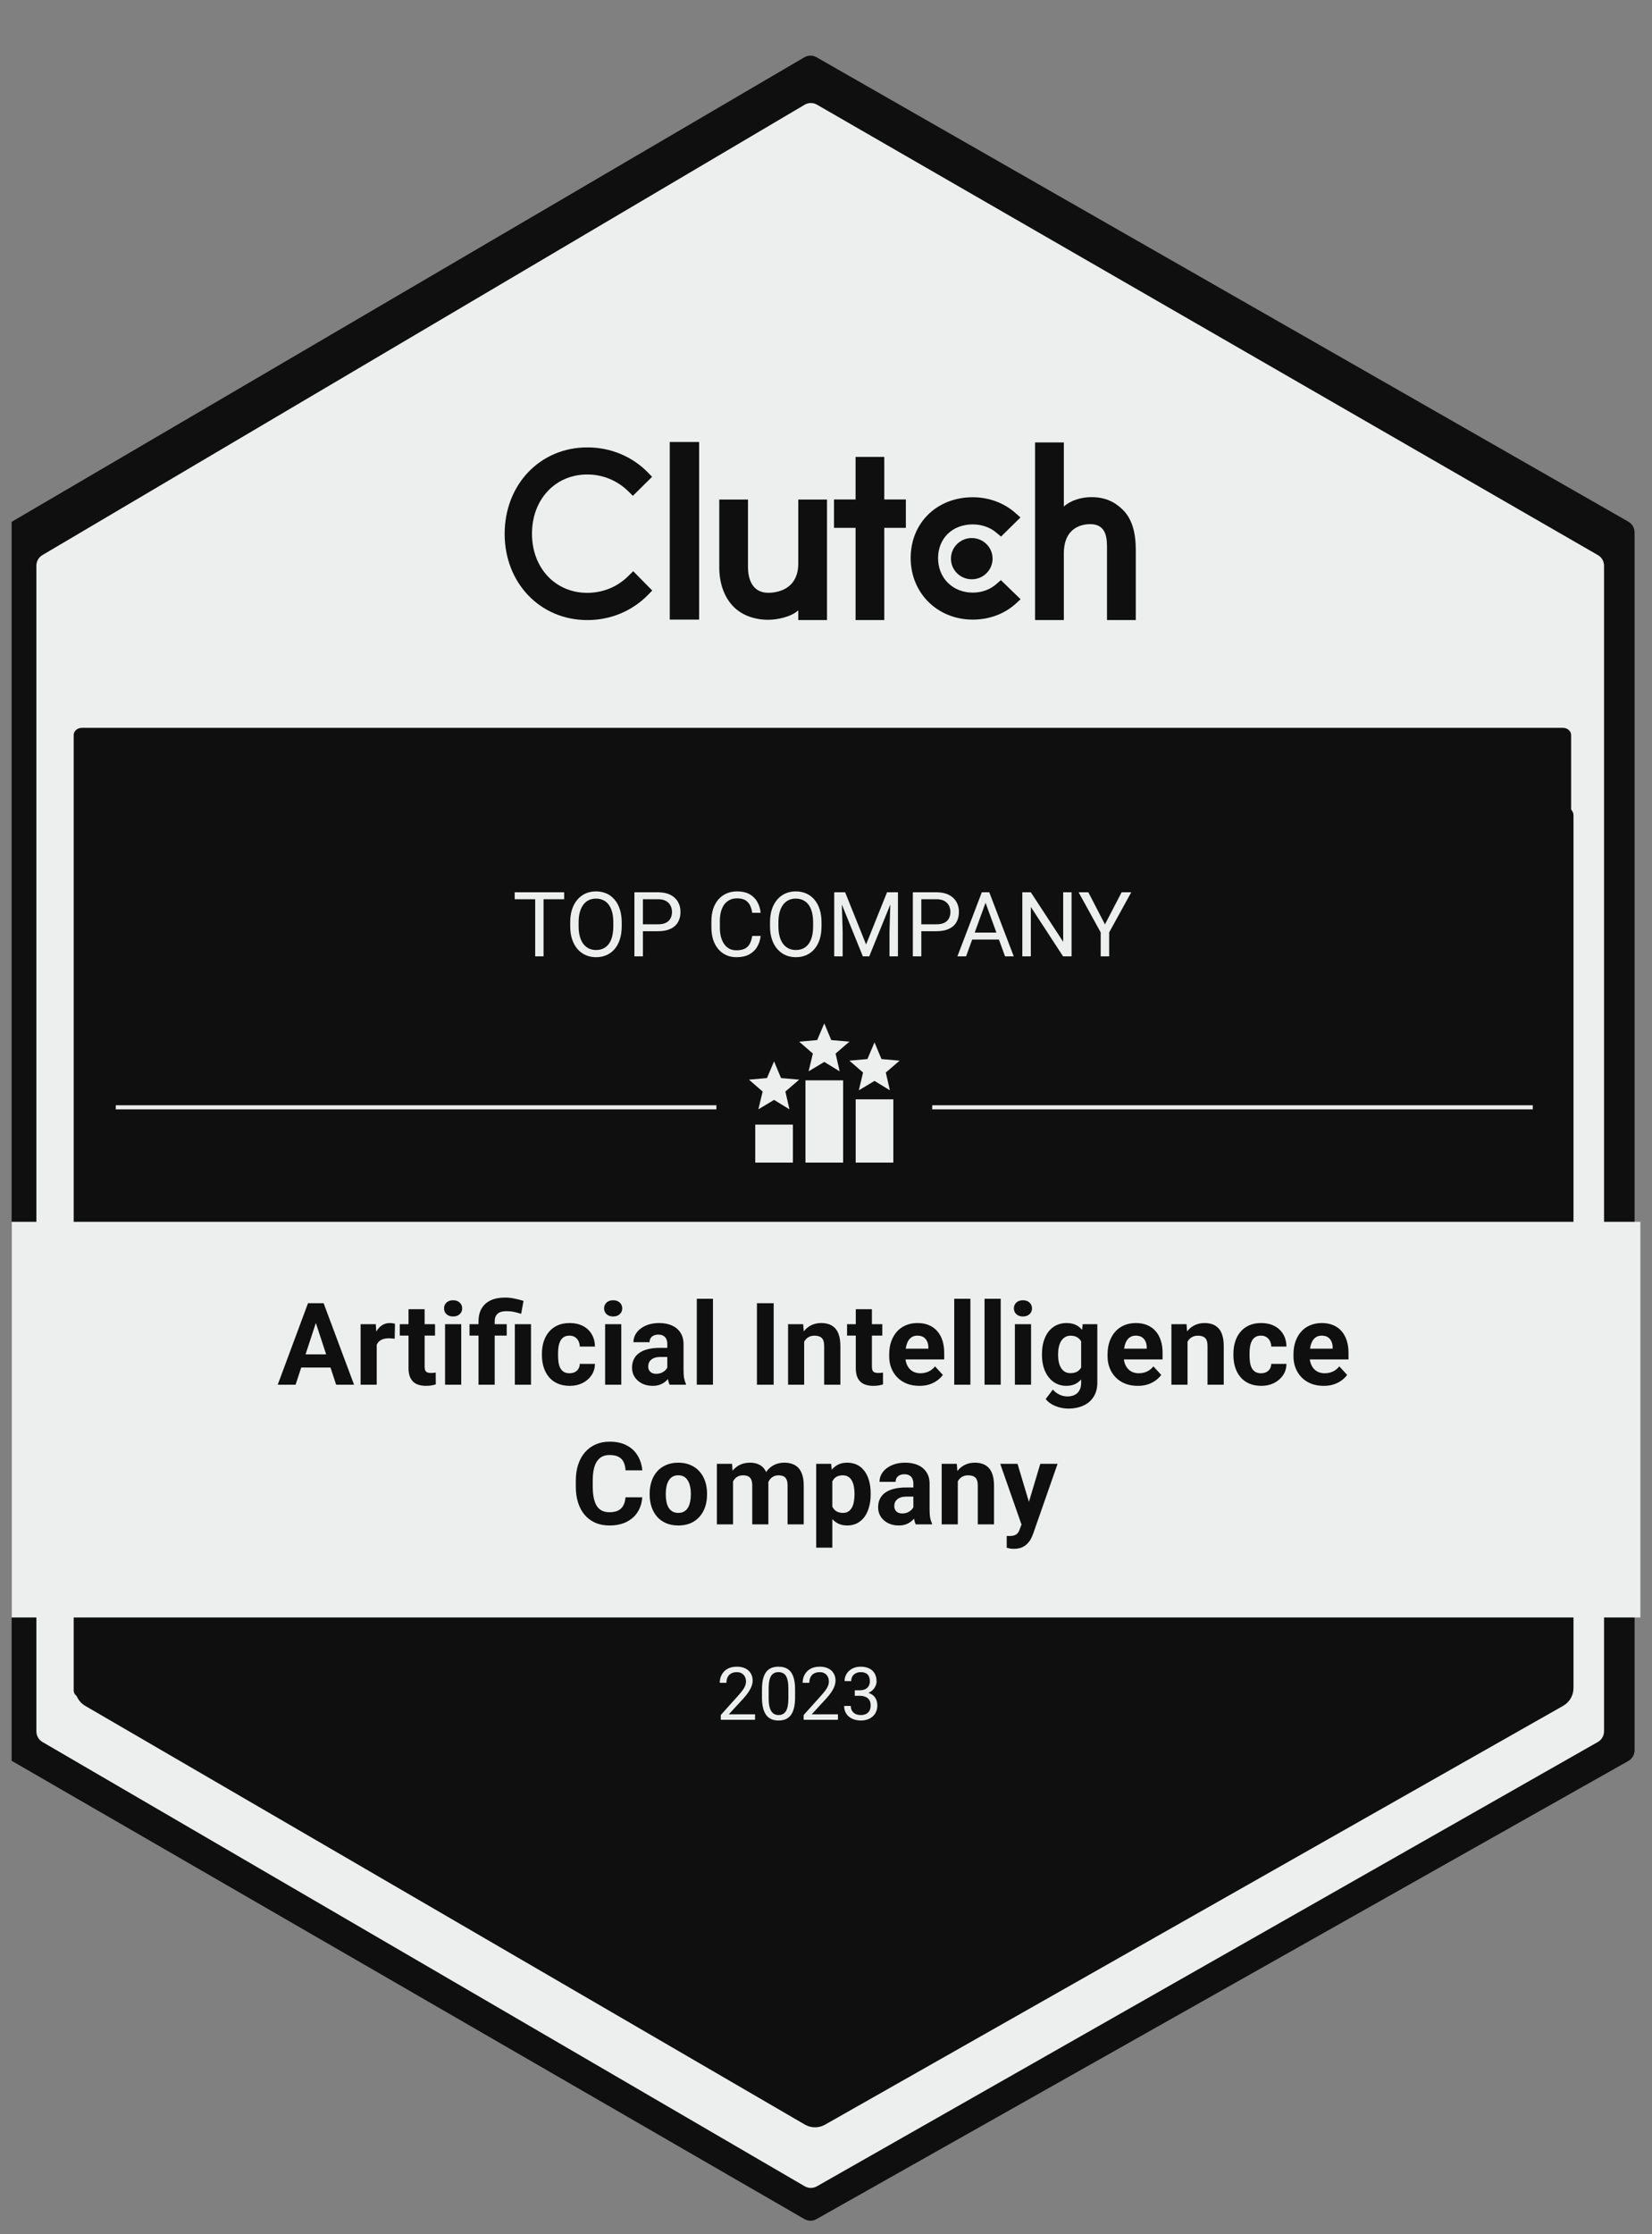 <svg width="71" height="96" viewBox="0 0 71 96" fill="none" xmlns="http://www.w3.org/2000/svg">
<rect x="0" y="0" width="71" height="96" fill="#808080" stroke="none"/>
<g clip-path="url(#clip0_2001_1078)">
<path d="M0.512 22.416L34.569 2.462C34.73 2.368 34.93 2.367 35.093 2.46L69.986 22.417C70.15 22.511 70.251 22.686 70.251 22.876V75.205C70.251 75.396 70.149 75.572 69.984 75.666L35.09 95.353C34.929 95.445 34.732 95.443 34.571 95.35L0.515 75.667C0.352 75.572 0.252 75.398 0.252 75.209V22.872C0.252 22.684 0.351 22.511 0.512 22.416Z" fill="#0F0F10"/>
<path d="M1.823 23.851L34.583 4.5C34.745 4.404 34.947 4.403 35.11 4.497L68.675 23.852C68.838 23.946 68.939 24.121 68.939 24.31V74.391C68.939 74.582 68.837 74.757 68.672 74.851L35.107 93.944C34.945 94.036 34.747 94.034 34.585 93.941L1.826 74.852C1.664 74.757 1.564 74.583 1.564 74.395V24.306C1.564 24.119 1.663 23.946 1.823 23.851Z" fill="#EDEFEE"/>
<path fill-rule="evenodd" clip-rule="evenodd" d="M28.785 26.624H30.047V18.991H28.785V26.624Z" fill="#0F0F10"/>
<path fill-rule="evenodd" clip-rule="evenodd" d="M34.308 24.214C34.308 25.38 33.315 25.472 33.02 25.472C32.282 25.472 32.147 24.79 32.147 24.379V21.464H30.913V24.373C30.913 25.095 31.142 25.691 31.545 26.088C31.901 26.439 32.434 26.631 33.011 26.631C33.42 26.631 34 26.506 34.308 26.227V26.643H35.543V21.464H34.308V24.214Z" fill="#0F0F10"/>
<path fill-rule="evenodd" clip-rule="evenodd" d="M38.005 19.633H36.771V21.462H35.844V22.681H36.771V26.643H38.005V22.681H38.932V21.462H38.005V19.633Z" fill="#0F0F10"/>
<path fill-rule="evenodd" clip-rule="evenodd" d="M42.827 25.092C42.558 25.331 42.201 25.464 41.811 25.464C40.949 25.464 40.317 24.841 40.317 23.985C40.317 23.13 40.929 22.533 41.811 22.533C42.195 22.533 42.558 22.659 42.834 22.898L43.022 23.057L43.857 22.235L43.648 22.049C43.157 21.611 42.504 21.366 41.811 21.366C40.263 21.366 39.139 22.467 39.139 23.978C39.139 25.483 40.29 26.624 41.811 26.624C42.518 26.624 43.177 26.378 43.661 25.934L43.864 25.749L43.016 24.927L42.827 25.092Z" fill="#0F0F10"/>
<path fill-rule="evenodd" clip-rule="evenodd" d="M48.257 21.905C47.901 21.554 47.484 21.361 46.906 21.361C46.495 21.361 46.031 21.487 45.722 21.766V19.01H44.485V26.643H45.722V23.784C45.722 22.616 46.562 22.522 46.858 22.522C47.597 22.522 47.577 23.206 47.577 23.618V26.643H48.814V23.625C48.814 22.901 48.661 22.303 48.257 21.905Z" fill="#0F0F10"/>
<path fill-rule="evenodd" clip-rule="evenodd" d="M41.764 23.119C42.258 23.119 42.659 23.515 42.659 24.005C42.659 24.494 42.258 24.891 41.764 24.891C41.271 24.891 40.87 24.494 40.87 24.005C40.87 23.515 41.271 23.119 41.764 23.119Z" fill="#0F0F10"/>
<path fill-rule="evenodd" clip-rule="evenodd" d="M27.019 24.735C26.549 25.214 25.912 25.474 25.241 25.474C23.864 25.474 22.864 24.403 22.864 22.934C22.864 21.458 23.864 20.388 25.241 20.388C25.905 20.388 26.536 20.647 27.012 21.119L27.2 21.305L28.026 20.488L27.845 20.301C27.16 19.603 26.233 19.224 25.241 19.224C23.213 19.224 21.689 20.82 21.689 22.941C21.689 25.055 23.22 26.644 25.241 26.644C26.241 26.644 27.167 26.258 27.852 25.56L28.033 25.374L27.214 24.543L27.019 24.735Z" fill="#0F0F10"/>
<path d="M3.577 34.685H36.286H67.277C67.47 34.685 67.626 34.843 67.626 35.037V72.531C67.626 72.849 67.457 73.141 67.182 73.297L35.459 91.294C35.189 91.448 34.859 91.446 34.591 91.29L3.663 73.299C3.393 73.142 3.227 72.852 3.227 72.538V35.037C3.227 34.843 3.383 34.685 3.577 34.685Z" fill="#0F0F10"/>
<path d="M3.517 31.275H36.204H67.174C67.367 31.275 67.524 31.413 67.524 31.582V72.626C67.524 72.851 67.257 72.999 67.025 72.904L36.566 60.343C36.336 60.248 36.071 60.246 35.839 60.337L3.659 72.917C3.428 73.007 3.167 72.859 3.167 72.636V31.582C3.167 31.413 3.324 31.275 3.517 31.275Z" fill="#0F0F10"/>
<path d="M23.361 38.34V41.092H23.002V38.34H23.361ZM24.246 38.34V38.639H22.12V38.34H24.246ZM26.72 39.629V39.803C26.72 40.009 26.694 40.195 26.642 40.358C26.59 40.522 26.516 40.661 26.419 40.776C26.322 40.891 26.206 40.978 26.07 41.039C25.935 41.099 25.784 41.13 25.616 41.13C25.453 41.13 25.304 41.099 25.168 41.039C25.033 40.978 24.916 40.891 24.817 40.776C24.718 40.661 24.642 40.522 24.588 40.358C24.534 40.195 24.507 40.009 24.507 39.803V39.629C24.507 39.422 24.533 39.238 24.586 39.075C24.64 38.911 24.716 38.772 24.815 38.658C24.913 38.542 25.029 38.453 25.164 38.393C25.3 38.333 25.45 38.302 25.612 38.302C25.78 38.302 25.931 38.333 26.066 38.393C26.202 38.453 26.318 38.542 26.415 38.658C26.514 38.772 26.589 38.911 26.64 39.075C26.693 39.238 26.72 39.422 26.72 39.629ZM26.359 39.803V39.625C26.359 39.461 26.342 39.316 26.308 39.191C26.275 39.065 26.226 38.959 26.162 38.873C26.098 38.787 26.019 38.722 25.926 38.678C25.834 38.634 25.729 38.612 25.612 38.612C25.499 38.612 25.396 38.634 25.304 38.678C25.213 38.722 25.135 38.787 25.07 38.873C25.006 38.959 24.956 39.065 24.921 39.191C24.885 39.316 24.868 39.461 24.868 39.625V39.803C24.868 39.968 24.885 40.114 24.921 40.241C24.956 40.367 25.006 40.474 25.072 40.561C25.138 40.646 25.217 40.711 25.308 40.755C25.4 40.799 25.503 40.821 25.616 40.821C25.734 40.821 25.84 40.799 25.931 40.755C26.023 40.711 26.101 40.646 26.164 40.561C26.228 40.474 26.277 40.367 26.309 40.241C26.342 40.114 26.359 39.968 26.359 39.803ZM28.281 40.013H27.546V39.716H28.281C28.423 39.716 28.538 39.693 28.626 39.648C28.715 39.602 28.779 39.539 28.819 39.459C28.861 39.378 28.882 39.286 28.882 39.183C28.882 39.089 28.861 39 28.819 38.916C28.779 38.833 28.715 38.767 28.626 38.716C28.538 38.664 28.423 38.639 28.281 38.639H27.631V41.092H27.266V38.34H28.281C28.488 38.34 28.664 38.376 28.808 38.448C28.951 38.52 29.061 38.619 29.135 38.746C29.209 38.872 29.246 39.017 29.246 39.179C29.246 39.356 29.209 39.506 29.135 39.631C29.061 39.756 28.951 39.851 28.808 39.916C28.664 39.98 28.488 40.013 28.281 40.013ZM32.329 40.217H32.691C32.673 40.391 32.623 40.546 32.542 40.684C32.462 40.821 32.347 40.93 32.2 41.01C32.053 41.09 31.869 41.13 31.648 41.13C31.487 41.13 31.34 41.099 31.208 41.039C31.077 40.978 30.964 40.893 30.87 40.782C30.775 40.67 30.702 40.535 30.65 40.379C30.6 40.222 30.575 40.047 30.575 39.854V39.58C30.575 39.387 30.6 39.213 30.65 39.056C30.702 38.899 30.776 38.764 30.872 38.652C30.969 38.54 31.085 38.453 31.221 38.393C31.357 38.333 31.51 38.302 31.68 38.302C31.888 38.302 32.064 38.341 32.208 38.419C32.351 38.498 32.463 38.606 32.542 38.745C32.623 38.882 32.673 39.041 32.691 39.223H32.329C32.311 39.094 32.278 38.984 32.23 38.892C32.182 38.799 32.114 38.727 32.026 38.676C31.938 38.626 31.823 38.601 31.68 38.601C31.558 38.601 31.451 38.624 31.357 38.671C31.265 38.717 31.188 38.784 31.125 38.869C31.063 38.955 31.016 39.058 30.985 39.177C30.953 39.297 30.938 39.43 30.938 39.576V39.854C30.938 39.989 30.952 40.115 30.979 40.234C31.008 40.352 31.052 40.456 31.11 40.545C31.168 40.635 31.241 40.706 31.331 40.757C31.42 40.808 31.526 40.833 31.648 40.833C31.803 40.833 31.927 40.808 32.019 40.759C32.111 40.71 32.18 40.639 32.227 40.547C32.274 40.455 32.309 40.345 32.329 40.217ZM35.307 39.629V39.803C35.307 40.009 35.281 40.195 35.23 40.358C35.178 40.522 35.103 40.661 35.007 40.776C34.91 40.891 34.793 40.978 34.657 41.039C34.522 41.099 34.371 41.13 34.203 41.13C34.041 41.13 33.892 41.099 33.755 41.039C33.621 40.978 33.504 40.891 33.404 40.776C33.306 40.661 33.229 40.522 33.175 40.358C33.121 40.195 33.094 40.009 33.094 39.803V39.629C33.094 39.422 33.12 39.238 33.173 39.075C33.227 38.911 33.304 38.772 33.402 38.658C33.5 38.542 33.617 38.453 33.752 38.393C33.888 38.333 34.037 38.302 34.2 38.302C34.367 38.302 34.518 38.333 34.653 38.393C34.789 38.453 34.906 38.542 35.003 38.658C35.101 38.772 35.176 38.911 35.228 39.075C35.281 39.238 35.307 39.422 35.307 39.629ZM34.946 39.803V39.625C34.946 39.461 34.929 39.316 34.895 39.191C34.862 39.065 34.814 38.959 34.749 38.873C34.685 38.787 34.606 38.722 34.513 38.678C34.421 38.634 34.317 38.612 34.2 38.612C34.086 38.612 33.983 38.634 33.892 38.678C33.801 38.722 33.723 38.787 33.657 38.873C33.593 38.959 33.543 39.065 33.508 39.191C33.473 39.316 33.455 39.461 33.455 39.625V39.803C33.455 39.968 33.473 40.114 33.508 40.241C33.543 40.367 33.593 40.474 33.659 40.561C33.726 40.646 33.805 40.711 33.895 40.755C33.987 40.799 34.09 40.821 34.203 40.821C34.322 40.821 34.427 40.799 34.519 40.755C34.611 40.711 34.688 40.646 34.751 40.561C34.816 40.474 34.864 40.367 34.897 40.241C34.93 40.114 34.946 39.968 34.946 39.803ZM35.968 38.34H36.322L37.223 40.583L38.123 38.34H38.478L37.359 41.092H37.083L35.968 38.34ZM35.853 38.34H36.165L36.216 40.018V41.092H35.853V38.34ZM38.28 38.34H38.592V41.092H38.229V40.018L38.28 38.34ZM40.247 40.013H39.512V39.716H40.247C40.389 39.716 40.505 39.693 40.593 39.648C40.681 39.602 40.745 39.539 40.786 39.459C40.827 39.378 40.848 39.286 40.848 39.183C40.848 39.089 40.827 39 40.786 38.916C40.745 38.833 40.681 38.767 40.593 38.716C40.505 38.664 40.389 38.639 40.247 38.639H39.597V41.092H39.232V38.34H40.247C40.455 38.34 40.631 38.376 40.774 38.448C40.918 38.52 41.027 38.619 41.101 38.746C41.175 38.872 41.213 39.017 41.213 39.179C41.213 39.356 41.175 39.506 41.101 39.631C41.027 39.756 40.918 39.851 40.774 39.916C40.631 39.98 40.455 40.013 40.247 40.013ZM42.432 38.584L41.521 41.092H41.148L42.197 38.34H42.437L42.432 38.584ZM43.195 41.092L42.282 38.584L42.277 38.34H42.517L43.569 41.092H43.195ZM43.148 40.073V40.372H41.602V40.073H43.148ZM46.054 38.34V41.092H45.688L44.303 38.969V41.092H43.938V38.34H44.303L45.694 40.468V38.34H46.054ZM46.775 38.34L47.489 39.721L48.205 38.34H48.619L47.67 40.064V41.092H47.306V40.064L46.357 38.34H46.775Z" fill="#EDEFEE"/>
<path d="M24.314 69.023H46.189V76.94H24.314V69.023Z" fill="#0F0F10"/>
<path d="M0.5 52.5H70.5V69.5H0.5V52.5Z" fill="#EDEFEE"/>
<path d="M13.656 56.597L12.704 59.5H11.936L13.237 55.998H13.726L13.656 56.597ZM14.447 59.5L13.492 56.597L13.415 55.998H13.909L15.217 59.5H14.447ZM14.404 58.196V58.762H12.554V58.196H14.404ZM16.191 57.465V59.5H15.498V56.898H16.15L16.191 57.465ZM16.975 56.881L16.963 57.523C16.93 57.518 16.889 57.514 16.84 57.511C16.794 57.506 16.752 57.504 16.713 57.504C16.615 57.504 16.53 57.517 16.458 57.542C16.387 57.566 16.328 57.602 16.28 57.65C16.233 57.699 16.198 57.757 16.174 57.826C16.152 57.895 16.139 57.974 16.136 58.062L15.996 58.018C15.996 57.85 16.013 57.695 16.047 57.554C16.08 57.411 16.129 57.287 16.194 57.181C16.259 57.075 16.339 56.994 16.434 56.936C16.529 56.878 16.637 56.849 16.759 56.849C16.797 56.849 16.837 56.853 16.877 56.859C16.917 56.864 16.95 56.871 16.975 56.881ZM18.697 56.898V57.388H17.182V56.898H18.697ZM17.557 56.255H18.25V58.716C18.25 58.791 18.259 58.849 18.279 58.889C18.3 58.929 18.33 58.957 18.37 58.973C18.41 58.988 18.461 58.995 18.522 58.995C18.565 58.995 18.604 58.993 18.637 58.99C18.672 58.985 18.702 58.98 18.726 58.976L18.729 59.486C18.669 59.505 18.605 59.52 18.536 59.531C18.467 59.542 18.391 59.548 18.308 59.548C18.155 59.548 18.022 59.523 17.908 59.474C17.796 59.422 17.71 59.34 17.649 59.228C17.588 59.116 17.557 58.968 17.557 58.786V56.255ZM19.823 56.898V59.5H19.128V56.898H19.823ZM19.084 56.219C19.084 56.118 19.12 56.035 19.19 55.969C19.261 55.903 19.355 55.87 19.474 55.87C19.591 55.87 19.685 55.903 19.756 55.969C19.828 56.035 19.864 56.118 19.864 56.219C19.864 56.32 19.828 56.404 19.756 56.469C19.685 56.535 19.591 56.568 19.474 56.568C19.355 56.568 19.261 56.535 19.19 56.469C19.12 56.404 19.084 56.32 19.084 56.219ZM21.261 59.5H20.566V56.78C20.566 56.558 20.611 56.372 20.701 56.219C20.792 56.067 20.922 55.952 21.09 55.873C21.261 55.794 21.466 55.755 21.706 55.755C21.843 55.755 21.975 55.769 22.103 55.796C22.231 55.822 22.364 55.855 22.5 55.897L22.399 56.453C22.311 56.425 22.216 56.4 22.115 56.376C22.014 56.352 21.892 56.34 21.75 56.34C21.589 56.34 21.467 56.377 21.384 56.453C21.302 56.526 21.261 56.635 21.261 56.78V59.5ZM21.778 56.898V57.388H20.179V56.898H21.778ZM22.822 56.898V59.5H22.127V56.898H22.822ZM24.477 59.007C24.562 59.007 24.637 58.991 24.703 58.959C24.769 58.925 24.82 58.879 24.857 58.819C24.896 58.758 24.916 58.687 24.917 58.605H25.569C25.567 58.788 25.519 58.951 25.422 59.093C25.326 59.235 25.197 59.346 25.035 59.428C24.873 59.508 24.692 59.548 24.491 59.548C24.29 59.548 24.113 59.514 23.962 59.447C23.813 59.38 23.689 59.287 23.59 59.168C23.49 59.048 23.416 58.908 23.366 58.75C23.316 58.589 23.291 58.418 23.291 58.235V58.165C23.291 57.981 23.316 57.809 23.366 57.65C23.416 57.49 23.49 57.35 23.59 57.232C23.689 57.112 23.813 57.018 23.962 56.95C24.111 56.883 24.286 56.849 24.487 56.849C24.7 56.849 24.887 56.89 25.047 56.972C25.209 57.054 25.336 57.171 25.427 57.323C25.52 57.474 25.567 57.653 25.569 57.86H24.917C24.916 57.773 24.897 57.694 24.862 57.624C24.828 57.553 24.779 57.497 24.713 57.456C24.649 57.412 24.569 57.391 24.475 57.391C24.374 57.391 24.291 57.412 24.227 57.456C24.163 57.497 24.113 57.555 24.078 57.629C24.043 57.701 24.018 57.783 24.003 57.877C23.99 57.968 23.984 58.064 23.984 58.165V58.235C23.984 58.336 23.99 58.433 24.003 58.526C24.016 58.619 24.04 58.702 24.075 58.774C24.112 58.846 24.163 58.903 24.227 58.944C24.291 58.986 24.375 59.007 24.477 59.007ZM26.702 56.898V59.5H26.007V56.898H26.702ZM25.963 56.219C25.963 56.118 25.999 56.035 26.069 55.969C26.14 55.903 26.235 55.87 26.353 55.87C26.47 55.87 26.564 55.903 26.635 55.969C26.707 56.035 26.743 56.118 26.743 56.219C26.743 56.32 26.707 56.404 26.635 56.469C26.564 56.535 26.47 56.568 26.353 56.568C26.235 56.568 26.14 56.535 26.069 56.469C25.999 56.404 25.963 56.32 25.963 56.219ZM28.679 58.913V57.754C28.679 57.67 28.665 57.599 28.638 57.54C28.611 57.479 28.568 57.431 28.511 57.398C28.454 57.364 28.382 57.347 28.292 57.347C28.215 57.347 28.148 57.361 28.092 57.388C28.036 57.414 27.993 57.452 27.962 57.501C27.932 57.549 27.917 57.606 27.917 57.672H27.224C27.224 57.561 27.25 57.456 27.301 57.357C27.352 57.258 27.427 57.17 27.524 57.095C27.622 57.018 27.739 56.958 27.873 56.914C28.01 56.871 28.162 56.849 28.33 56.849C28.532 56.849 28.712 56.883 28.869 56.95C29.026 57.018 29.15 57.119 29.239 57.254C29.331 57.388 29.377 57.557 29.377 57.759V58.872C29.377 59.015 29.385 59.132 29.403 59.223C29.421 59.313 29.446 59.392 29.48 59.459V59.5H28.78C28.746 59.429 28.721 59.341 28.703 59.235C28.687 59.128 28.679 59.021 28.679 58.913ZM28.77 57.915L28.775 58.307H28.388C28.297 58.307 28.217 58.317 28.15 58.338C28.082 58.359 28.027 58.389 27.984 58.427C27.941 58.464 27.909 58.507 27.888 58.557C27.869 58.607 27.859 58.661 27.859 58.721C27.859 58.78 27.872 58.834 27.9 58.882C27.927 58.928 27.966 58.965 28.018 58.992C28.069 59.018 28.129 59.031 28.198 59.031C28.302 59.031 28.393 59.01 28.47 58.968C28.547 58.927 28.606 58.875 28.648 58.815C28.691 58.754 28.713 58.696 28.715 58.641L28.898 58.935C28.872 59.001 28.837 59.069 28.792 59.139C28.749 59.21 28.694 59.276 28.626 59.339C28.559 59.4 28.478 59.45 28.383 59.49C28.289 59.529 28.176 59.548 28.047 59.548C27.881 59.548 27.731 59.515 27.597 59.45C27.464 59.382 27.358 59.29 27.279 59.173C27.202 59.054 27.164 58.919 27.164 58.769C27.164 58.633 27.189 58.511 27.241 58.406C27.292 58.3 27.367 58.211 27.467 58.139C27.568 58.065 27.694 58.01 27.844 57.973C27.995 57.934 28.17 57.915 28.369 57.915H28.77ZM30.642 55.806V59.5H29.947V55.806H30.642ZM33.251 55.998V59.5H32.532V55.998H33.251ZM34.562 57.453V59.5H33.87V56.898H34.519L34.562 57.453ZM34.461 58.107H34.274C34.274 57.915 34.298 57.742 34.348 57.588C34.398 57.432 34.468 57.3 34.557 57.191C34.647 57.08 34.754 56.996 34.877 56.938C35.002 56.879 35.142 56.849 35.296 56.849C35.418 56.849 35.529 56.867 35.63 56.902C35.731 56.938 35.818 56.994 35.89 57.071C35.964 57.148 36.02 57.249 36.058 57.376C36.098 57.503 36.118 57.658 36.118 57.84V59.5H35.421V57.838C35.421 57.722 35.405 57.633 35.373 57.569C35.341 57.505 35.293 57.46 35.231 57.434C35.17 57.407 35.095 57.393 35.005 57.393C34.912 57.393 34.831 57.411 34.762 57.448C34.694 57.485 34.638 57.536 34.593 57.602C34.55 57.666 34.517 57.742 34.495 57.828C34.472 57.915 34.461 58.008 34.461 58.107ZM37.92 56.898V57.388H36.405V56.898H37.92ZM36.78 56.255H37.473V58.716C37.473 58.791 37.482 58.849 37.501 58.889C37.522 58.929 37.553 58.957 37.593 58.973C37.633 58.988 37.683 58.995 37.744 58.995C37.788 58.995 37.826 58.993 37.86 58.99C37.895 58.985 37.925 58.98 37.949 58.976L37.951 59.486C37.892 59.505 37.828 59.52 37.759 59.531C37.69 59.542 37.614 59.548 37.53 59.548C37.378 59.548 37.245 59.523 37.131 59.474C37.019 59.422 36.932 59.34 36.871 59.228C36.81 59.116 36.78 58.968 36.78 58.786V56.255ZM39.512 59.548C39.31 59.548 39.129 59.516 38.969 59.452C38.808 59.386 38.672 59.296 38.56 59.18C38.449 59.065 38.364 58.931 38.305 58.778C38.245 58.624 38.216 58.461 38.216 58.288V58.192C38.216 57.994 38.244 57.814 38.3 57.65C38.356 57.487 38.436 57.345 38.541 57.225C38.646 57.104 38.775 57.012 38.925 56.948C39.076 56.882 39.246 56.849 39.435 56.849C39.62 56.849 39.783 56.88 39.926 56.941C40.069 57.002 40.188 57.088 40.284 57.201C40.382 57.313 40.456 57.447 40.506 57.605C40.555 57.76 40.58 57.933 40.58 58.124V58.413H38.512V57.951H39.9V57.898C39.9 57.802 39.882 57.716 39.847 57.641C39.813 57.564 39.762 57.503 39.693 57.458C39.624 57.413 39.535 57.391 39.428 57.391C39.337 57.391 39.258 57.411 39.192 57.451C39.127 57.491 39.073 57.547 39.031 57.619C38.991 57.691 38.961 57.776 38.94 57.874C38.92 57.97 38.911 58.076 38.911 58.192V58.288C38.911 58.392 38.925 58.488 38.954 58.576C38.985 58.665 39.027 58.741 39.082 58.805C39.138 58.869 39.205 58.919 39.284 58.954C39.364 58.989 39.455 59.007 39.556 59.007C39.681 59.007 39.797 58.983 39.904 58.935C40.013 58.885 40.107 58.81 40.186 58.711L40.522 59.077C40.468 59.155 40.393 59.231 40.299 59.303C40.206 59.375 40.093 59.434 39.962 59.481C39.831 59.526 39.681 59.548 39.512 59.548ZM41.706 55.806V59.5H41.011V55.806H41.706ZM43.009 55.806V59.5H42.314V55.806H43.009ZM44.313 56.898V59.5H43.618V56.898H44.313ZM43.575 56.219C43.575 56.118 43.61 56.035 43.681 55.969C43.751 55.903 43.846 55.87 43.964 55.87C44.081 55.87 44.175 55.903 44.246 55.969C44.318 56.035 44.354 56.118 44.354 56.219C44.354 56.32 44.318 56.404 44.246 56.469C44.175 56.535 44.081 56.568 43.964 56.568C43.846 56.568 43.751 56.535 43.681 56.469C43.61 56.404 43.575 56.32 43.575 56.219ZM46.533 56.898H47.161V59.413C47.161 59.651 47.108 59.852 47.002 60.017C46.898 60.184 46.752 60.31 46.564 60.395C46.377 60.481 46.159 60.525 45.91 60.525C45.801 60.525 45.686 60.51 45.564 60.481C45.444 60.453 45.328 60.408 45.217 60.347C45.108 60.286 45.017 60.209 44.943 60.116L45.249 59.707C45.329 59.8 45.422 59.872 45.528 59.923C45.633 59.976 45.751 60.003 45.879 60.003C46.004 60.003 46.11 59.979 46.196 59.933C46.283 59.888 46.349 59.822 46.396 59.733C46.443 59.647 46.466 59.542 46.466 59.418V57.499L46.533 56.898ZM44.782 58.23V58.179C44.782 57.981 44.806 57.8 44.854 57.638C44.904 57.475 44.974 57.334 45.063 57.217C45.155 57.1 45.266 57.01 45.395 56.946C45.525 56.882 45.672 56.849 45.836 56.849C46.009 56.849 46.154 56.882 46.271 56.946C46.388 57.01 46.484 57.101 46.56 57.22C46.635 57.337 46.694 57.476 46.735 57.636C46.778 57.795 46.812 57.969 46.836 58.158V58.269C46.812 58.45 46.776 58.618 46.728 58.774C46.68 58.929 46.617 59.066 46.538 59.182C46.459 59.298 46.361 59.388 46.245 59.452C46.129 59.516 45.991 59.548 45.831 59.548C45.67 59.548 45.525 59.515 45.395 59.45C45.267 59.384 45.157 59.291 45.066 59.173C44.974 59.054 44.904 58.915 44.854 58.754C44.806 58.594 44.782 58.419 44.782 58.23ZM45.475 58.179V58.23C45.475 58.337 45.485 58.438 45.506 58.531C45.527 58.624 45.559 58.706 45.602 58.778C45.647 58.849 45.703 58.904 45.768 58.944C45.836 58.983 45.915 59.002 46.006 59.002C46.133 59.002 46.236 58.976 46.317 58.923C46.397 58.868 46.457 58.794 46.497 58.699C46.537 58.605 46.56 58.495 46.567 58.372V58.057C46.564 57.956 46.55 57.865 46.526 57.785C46.502 57.703 46.468 57.633 46.425 57.576C46.382 57.518 46.325 57.473 46.257 57.441C46.188 57.409 46.106 57.393 46.011 57.393C45.92 57.393 45.84 57.414 45.773 57.456C45.707 57.496 45.652 57.551 45.607 57.621C45.564 57.692 45.531 57.775 45.508 57.872C45.486 57.966 45.475 58.069 45.475 58.179ZM48.898 59.548C48.695 59.548 48.514 59.516 48.354 59.452C48.194 59.386 48.057 59.296 47.945 59.18C47.834 59.065 47.749 58.931 47.69 58.778C47.631 58.624 47.601 58.461 47.601 58.288V58.192C47.601 57.994 47.629 57.814 47.685 57.65C47.741 57.487 47.822 57.345 47.926 57.225C48.032 57.104 48.16 57.012 48.311 56.948C48.461 56.882 48.631 56.849 48.821 56.849C49.005 56.849 49.169 56.88 49.311 56.941C49.454 57.002 49.573 57.088 49.669 57.201C49.767 57.313 49.841 57.447 49.891 57.605C49.941 57.76 49.965 57.933 49.965 58.124V58.413H47.897V57.951H49.285V57.898C49.285 57.802 49.267 57.716 49.232 57.641C49.198 57.564 49.147 57.503 49.078 57.458C49.009 57.413 48.921 57.391 48.813 57.391C48.722 57.391 48.643 57.411 48.578 57.451C48.512 57.491 48.458 57.547 48.416 57.619C48.376 57.691 48.346 57.776 48.325 57.874C48.306 57.97 48.296 58.076 48.296 58.192V58.288C48.296 58.392 48.311 58.488 48.339 58.576C48.37 58.665 48.412 58.741 48.467 58.805C48.523 58.869 48.59 58.919 48.669 58.954C48.749 58.989 48.84 59.007 48.941 59.007C49.066 59.007 49.182 58.983 49.289 58.935C49.399 58.885 49.492 58.81 49.571 58.711L49.908 59.077C49.853 59.155 49.779 59.231 49.684 59.303C49.591 59.375 49.479 59.434 49.347 59.481C49.216 59.526 49.066 59.548 48.898 59.548ZM51.038 57.453V59.5H50.345V56.898H50.995L51.038 57.453ZM50.937 58.107H50.749C50.749 57.915 50.774 57.742 50.824 57.588C50.874 57.432 50.944 57.3 51.033 57.191C51.123 57.08 51.23 56.996 51.353 56.938C51.478 56.879 51.618 56.849 51.772 56.849C51.894 56.849 52.005 56.867 52.106 56.902C52.207 56.938 52.294 56.994 52.366 57.071C52.44 57.148 52.496 57.249 52.534 57.376C52.574 57.503 52.594 57.658 52.594 57.84V59.5H51.897V57.838C51.897 57.722 51.881 57.633 51.849 57.569C51.817 57.505 51.769 57.46 51.707 57.434C51.646 57.407 51.571 57.393 51.481 57.393C51.388 57.393 51.307 57.411 51.238 57.448C51.17 57.485 51.114 57.536 51.069 57.602C51.026 57.666 50.993 57.742 50.971 57.828C50.948 57.915 50.937 58.008 50.937 58.107ZM54.196 59.007C54.281 59.007 54.356 58.991 54.422 58.959C54.488 58.925 54.539 58.879 54.576 58.819C54.615 58.758 54.635 58.687 54.636 58.605H55.288C55.287 58.788 55.238 58.951 55.142 59.093C55.045 59.235 54.916 59.346 54.754 59.428C54.592 59.508 54.411 59.548 54.211 59.548C54.009 59.548 53.832 59.514 53.681 59.447C53.532 59.38 53.408 59.287 53.309 59.168C53.209 59.048 53.135 58.908 53.085 58.75C53.035 58.589 53.01 58.418 53.01 58.235V58.165C53.01 57.981 53.035 57.809 53.085 57.65C53.135 57.49 53.209 57.35 53.309 57.232C53.408 57.112 53.532 57.018 53.681 56.95C53.831 56.883 54.005 56.849 54.206 56.849C54.419 56.849 54.606 56.89 54.766 56.972C54.928 57.054 55.055 57.171 55.146 57.323C55.239 57.474 55.287 57.653 55.288 57.86H54.636C54.635 57.773 54.616 57.694 54.581 57.624C54.547 57.553 54.498 57.497 54.432 57.456C54.368 57.412 54.288 57.391 54.194 57.391C54.093 57.391 54.01 57.412 53.946 57.456C53.882 57.497 53.832 57.555 53.797 57.629C53.762 57.701 53.737 57.783 53.722 57.877C53.709 57.968 53.703 58.064 53.703 58.165V58.235C53.703 58.336 53.709 58.433 53.722 58.526C53.735 58.619 53.759 58.702 53.794 58.774C53.831 58.846 53.882 58.903 53.946 58.944C54.01 58.986 54.094 59.007 54.196 59.007ZM56.888 59.548C56.686 59.548 56.504 59.516 56.344 59.452C56.184 59.386 56.047 59.296 55.935 59.18C55.825 59.065 55.74 58.931 55.68 58.778C55.621 58.624 55.591 58.461 55.591 58.288V58.192C55.591 57.994 55.619 57.814 55.675 57.65C55.731 57.487 55.812 57.345 55.916 57.225C56.022 57.104 56.15 57.012 56.301 56.948C56.452 56.882 56.621 56.849 56.811 56.849C56.995 56.849 57.159 56.88 57.301 56.941C57.444 57.002 57.563 57.088 57.66 57.201C57.758 57.313 57.831 57.447 57.881 57.605C57.931 57.76 57.956 57.933 57.956 58.124V58.413H55.887V57.951H57.275V57.898C57.275 57.802 57.257 57.716 57.222 57.641C57.188 57.564 57.137 57.503 57.068 57.458C56.999 57.413 56.911 57.391 56.803 57.391C56.712 57.391 56.633 57.411 56.568 57.451C56.502 57.491 56.448 57.547 56.407 57.619C56.367 57.691 56.336 57.776 56.315 57.874C56.296 57.97 56.286 58.076 56.286 58.192V58.288C56.286 58.392 56.301 58.488 56.33 58.576C56.36 58.665 56.403 58.741 56.457 58.805C56.513 58.869 56.581 58.919 56.659 58.954C56.739 58.989 56.83 59.007 56.931 59.007C57.056 59.007 57.172 58.983 57.28 58.935C57.389 58.885 57.483 58.81 57.561 58.711L57.898 59.077C57.843 59.155 57.769 59.231 57.674 59.303C57.581 59.375 57.469 59.434 57.337 59.481C57.206 59.526 57.056 59.548 56.888 59.548ZM26.882 64.338H27.602C27.587 64.574 27.522 64.783 27.407 64.966C27.293 65.149 27.133 65.291 26.928 65.394C26.724 65.497 26.479 65.548 26.192 65.548C25.968 65.548 25.766 65.51 25.588 65.433C25.41 65.354 25.258 65.242 25.131 65.096C25.006 64.95 24.911 64.774 24.845 64.567C24.779 64.36 24.747 64.128 24.747 63.872V63.629C24.747 63.372 24.78 63.141 24.848 62.934C24.916 62.725 25.014 62.548 25.141 62.402C25.269 62.256 25.422 62.144 25.6 62.065C25.778 61.987 25.977 61.947 26.197 61.947C26.489 61.947 26.735 62 26.935 62.106C27.137 62.212 27.294 62.358 27.404 62.544C27.517 62.73 27.584 62.942 27.606 63.179H26.885C26.877 63.038 26.849 62.918 26.8 62.821C26.752 62.721 26.68 62.647 26.582 62.597C26.485 62.546 26.357 62.52 26.197 62.52C26.077 62.52 25.971 62.542 25.882 62.587C25.792 62.632 25.717 62.7 25.656 62.792C25.595 62.883 25.549 62.999 25.519 63.138C25.49 63.276 25.475 63.438 25.475 63.624V63.872C25.475 64.053 25.489 64.212 25.516 64.35C25.543 64.487 25.585 64.602 25.641 64.697C25.699 64.79 25.773 64.86 25.863 64.908C25.954 64.955 26.064 64.978 26.192 64.978C26.343 64.978 26.467 64.954 26.565 64.906C26.663 64.858 26.737 64.786 26.788 64.692C26.841 64.597 26.873 64.479 26.882 64.338ZM27.921 64.225V64.175C27.921 63.984 27.949 63.808 28.003 63.648C28.058 63.486 28.137 63.346 28.241 63.227C28.346 63.108 28.474 63.016 28.626 62.95C28.779 62.883 28.953 62.849 29.151 62.849C29.348 62.849 29.523 62.883 29.677 62.95C29.831 63.016 29.96 63.108 30.064 63.227C30.17 63.346 30.25 63.486 30.305 63.648C30.36 63.808 30.387 63.984 30.387 64.175V64.225C30.387 64.414 30.36 64.59 30.305 64.752C30.25 64.912 30.17 65.053 30.064 65.173C29.96 65.291 29.832 65.384 29.68 65.45C29.527 65.515 29.352 65.548 29.155 65.548C28.958 65.548 28.782 65.515 28.628 65.45C28.476 65.384 28.347 65.291 28.241 65.173C28.137 65.053 28.058 64.912 28.003 64.752C27.949 64.59 27.921 64.414 27.921 64.225ZM28.614 64.175V64.225C28.614 64.334 28.624 64.436 28.643 64.531C28.662 64.625 28.693 64.709 28.734 64.781C28.778 64.851 28.834 64.907 28.903 64.947C28.972 64.987 29.056 65.007 29.155 65.007C29.252 65.007 29.334 64.987 29.403 64.947C29.472 64.907 29.527 64.851 29.569 64.781C29.611 64.709 29.641 64.625 29.66 64.531C29.681 64.436 29.692 64.334 29.692 64.225V64.175C29.692 64.069 29.681 63.969 29.66 63.877C29.641 63.782 29.61 63.699 29.567 63.626C29.525 63.553 29.47 63.495 29.401 63.453C29.332 63.411 29.248 63.391 29.151 63.391C29.053 63.391 28.969 63.411 28.9 63.453C28.833 63.495 28.778 63.553 28.734 63.626C28.693 63.699 28.662 63.782 28.643 63.877C28.624 63.969 28.614 64.069 28.614 64.175ZM31.505 63.436V65.5H30.81V62.898H31.462L31.505 63.436ZM31.409 64.107H31.217C31.217 63.926 31.238 63.759 31.282 63.607C31.326 63.453 31.391 63.32 31.476 63.208C31.563 63.094 31.669 63.006 31.796 62.943C31.923 62.881 32.07 62.849 32.236 62.849C32.352 62.849 32.458 62.867 32.554 62.902C32.65 62.936 32.733 62.99 32.802 63.063C32.872 63.136 32.927 63.23 32.965 63.347C33.004 63.463 33.023 63.602 33.023 63.763V65.5H32.33V63.84C32.33 63.722 32.314 63.63 32.282 63.566C32.25 63.502 32.204 63.457 32.145 63.431C32.087 63.406 32.017 63.393 31.936 63.393C31.846 63.393 31.767 63.411 31.7 63.448C31.634 63.485 31.58 63.536 31.537 63.602C31.493 63.666 31.461 63.742 31.44 63.828C31.419 63.915 31.409 64.008 31.409 64.107ZM32.958 64.028L32.71 64.059C32.71 63.889 32.731 63.731 32.773 63.585C32.816 63.44 32.879 63.311 32.963 63.201C33.048 63.09 33.153 63.004 33.278 62.943C33.403 62.881 33.547 62.849 33.711 62.849C33.836 62.849 33.95 62.868 34.052 62.905C34.155 62.94 34.242 62.997 34.315 63.075C34.388 63.153 34.444 63.254 34.483 63.379C34.523 63.504 34.543 63.657 34.543 63.838V65.5H33.848V63.838C33.848 63.718 33.832 63.626 33.8 63.564C33.769 63.5 33.724 63.456 33.665 63.431C33.607 63.406 33.538 63.393 33.458 63.393C33.375 63.393 33.302 63.41 33.239 63.444C33.177 63.476 33.125 63.52 33.083 63.578C33.041 63.636 33.01 63.703 32.989 63.78C32.968 63.856 32.958 63.938 32.958 64.028ZM35.772 63.398V66.501H35.079V62.898H35.722L35.772 63.398ZM37.42 64.17V64.22C37.42 64.41 37.397 64.585 37.352 64.747C37.309 64.909 37.245 65.05 37.16 65.171C37.075 65.289 36.969 65.382 36.842 65.45C36.717 65.515 36.573 65.548 36.41 65.548C36.251 65.548 36.113 65.516 35.996 65.452C35.879 65.388 35.78 65.298 35.7 65.183C35.621 65.066 35.558 64.93 35.51 64.776C35.462 64.622 35.425 64.457 35.399 64.281V64.148C35.425 63.959 35.462 63.786 35.51 63.629C35.558 63.47 35.621 63.333 35.7 63.217C35.78 63.1 35.878 63.01 35.993 62.946C36.11 62.882 36.248 62.849 36.405 62.849C36.57 62.849 36.715 62.881 36.84 62.943C36.967 63.006 37.072 63.096 37.157 63.213C37.244 63.33 37.309 63.469 37.352 63.631C37.397 63.793 37.42 63.973 37.42 64.17ZM36.725 64.22V64.17C36.725 64.059 36.715 63.957 36.696 63.864C36.678 63.77 36.649 63.687 36.609 63.617C36.571 63.546 36.519 63.492 36.455 63.453C36.393 63.413 36.316 63.393 36.227 63.393C36.132 63.393 36.051 63.408 35.984 63.439C35.918 63.469 35.864 63.513 35.823 63.571C35.781 63.629 35.75 63.698 35.729 63.778C35.708 63.858 35.695 63.949 35.69 64.05V64.384C35.698 64.503 35.721 64.609 35.758 64.704C35.794 64.797 35.852 64.871 35.928 64.925C36.005 64.98 36.106 65.007 36.231 65.007C36.323 65.007 36.4 64.987 36.462 64.947C36.525 64.905 36.575 64.848 36.614 64.776C36.654 64.704 36.682 64.621 36.698 64.526C36.716 64.431 36.725 64.329 36.725 64.22ZM39.255 64.913V63.754C39.255 63.67 39.241 63.599 39.214 63.54C39.187 63.479 39.144 63.431 39.087 63.398C39.03 63.364 38.957 63.347 38.868 63.347C38.791 63.347 38.724 63.361 38.668 63.388C38.612 63.414 38.569 63.452 38.538 63.501C38.508 63.549 38.492 63.606 38.492 63.672H37.8C37.8 63.561 37.825 63.456 37.877 63.357C37.928 63.258 38.002 63.17 38.1 63.095C38.198 63.018 38.314 62.958 38.449 62.914C38.585 62.871 38.738 62.849 38.906 62.849C39.108 62.849 39.288 62.883 39.445 62.95C39.602 63.018 39.725 63.119 39.815 63.254C39.907 63.388 39.952 63.557 39.952 63.759V64.872C39.952 65.015 39.961 65.132 39.979 65.223C39.996 65.313 40.022 65.392 40.056 65.459V65.5H39.356C39.322 65.429 39.297 65.341 39.279 65.235C39.263 65.128 39.255 65.021 39.255 64.913ZM39.346 63.915L39.351 64.307H38.964C38.872 64.307 38.793 64.317 38.726 64.338C38.658 64.359 38.603 64.389 38.56 64.427C38.517 64.464 38.484 64.507 38.464 64.557C38.444 64.607 38.435 64.661 38.435 64.721C38.435 64.78 38.448 64.834 38.476 64.882C38.503 64.928 38.542 64.965 38.593 64.993C38.645 65.018 38.705 65.031 38.774 65.031C38.878 65.031 38.969 65.01 39.046 64.968C39.123 64.927 39.182 64.875 39.224 64.814C39.267 64.754 39.289 64.696 39.291 64.641L39.474 64.935C39.448 65.001 39.413 65.069 39.368 65.139C39.325 65.21 39.269 65.276 39.202 65.339C39.135 65.4 39.054 65.45 38.959 65.49C38.864 65.529 38.752 65.548 38.622 65.548C38.457 65.548 38.307 65.515 38.172 65.45C38.039 65.382 37.934 65.29 37.855 65.173C37.778 65.054 37.74 64.919 37.74 64.769C37.74 64.632 37.765 64.511 37.816 64.406C37.868 64.3 37.943 64.211 38.043 64.139C38.144 64.065 38.27 64.01 38.42 63.973C38.571 63.934 38.746 63.915 38.945 63.915H39.346ZM41.165 63.453V65.5H40.472V62.898H41.121L41.165 63.453ZM41.064 64.107H40.876C40.876 63.915 40.901 63.742 40.951 63.588C41 63.432 41.07 63.3 41.16 63.191C41.25 63.08 41.356 62.996 41.48 62.938C41.605 62.879 41.744 62.849 41.898 62.849C42.02 62.849 42.132 62.867 42.233 62.902C42.334 62.938 42.42 62.994 42.492 63.071C42.566 63.148 42.622 63.249 42.661 63.376C42.701 63.503 42.721 63.658 42.721 63.84V65.5H42.023V63.838C42.023 63.722 42.007 63.633 41.975 63.569C41.943 63.505 41.896 63.46 41.833 63.434C41.772 63.407 41.697 63.393 41.607 63.393C41.514 63.393 41.433 63.411 41.364 63.448C41.297 63.485 41.241 63.536 41.196 63.602C41.153 63.666 41.12 63.742 41.097 63.828C41.075 63.915 41.064 64.008 41.064 64.107ZM44.02 65.207L44.71 62.898H45.453L44.407 65.892C44.384 65.958 44.354 66.028 44.316 66.104C44.279 66.179 44.228 66.25 44.164 66.318C44.101 66.387 44.022 66.443 43.926 66.486C43.831 66.529 43.715 66.551 43.577 66.551C43.511 66.551 43.458 66.547 43.416 66.539C43.374 66.531 43.325 66.52 43.267 66.505V65.998C43.284 65.998 43.303 65.998 43.322 65.998C43.341 65.999 43.36 66 43.377 66C43.469 66 43.543 65.99 43.601 65.969C43.659 65.948 43.705 65.916 43.741 65.873C43.776 65.831 43.804 65.777 43.825 65.709L44.02 65.207ZM43.731 62.898L44.296 64.783L44.395 65.517L43.923 65.567L42.988 62.898H43.731Z" fill="#0F0F10"/>
<path d="M32.451 73.662V73.897H30.978V73.692L31.715 72.871C31.806 72.769 31.876 72.684 31.926 72.614C31.976 72.543 32.011 72.479 32.031 72.424C32.051 72.367 32.062 72.309 32.062 72.251C32.062 72.176 32.046 72.109 32.015 72.049C31.985 71.989 31.941 71.94 31.882 71.904C31.823 71.868 31.752 71.85 31.669 71.85C31.569 71.85 31.485 71.87 31.418 71.909C31.352 71.947 31.303 72.001 31.27 72.07C31.237 72.139 31.221 72.218 31.221 72.308H30.934C30.934 72.181 30.962 72.065 31.018 71.96C31.074 71.855 31.156 71.771 31.265 71.709C31.375 71.646 31.509 71.615 31.669 71.615C31.811 71.615 31.933 71.64 32.034 71.691C32.135 71.74 32.212 71.81 32.266 71.901C32.32 71.991 32.348 72.096 32.348 72.216C32.348 72.282 32.336 72.349 32.314 72.418C32.292 72.484 32.262 72.552 32.222 72.618C32.184 72.686 32.139 72.751 32.088 72.816C32.037 72.881 31.983 72.945 31.926 73.008L31.323 73.662H32.451ZM34.171 72.592V72.936C34.171 73.12 34.154 73.276 34.121 73.402C34.088 73.529 34.041 73.631 33.979 73.709C33.917 73.786 33.842 73.842 33.755 73.877C33.668 73.911 33.57 73.928 33.461 73.928C33.374 73.928 33.294 73.917 33.221 73.896C33.148 73.874 33.082 73.84 33.023 73.792C32.966 73.744 32.916 73.681 32.875 73.603C32.834 73.526 32.802 73.432 32.781 73.322C32.759 73.212 32.748 73.083 32.748 72.936V72.592C32.748 72.408 32.765 72.253 32.798 72.128C32.832 72.004 32.88 71.904 32.941 71.828C33.003 71.752 33.078 71.698 33.164 71.665C33.252 71.632 33.35 71.615 33.458 71.615C33.545 71.615 33.626 71.626 33.699 71.647C33.773 71.668 33.839 71.702 33.897 71.748C33.955 71.793 34.004 71.854 34.044 71.93C34.085 72.006 34.117 72.098 34.138 72.207C34.16 72.317 34.171 72.445 34.171 72.592ZM33.883 72.982V72.544C33.883 72.443 33.877 72.355 33.865 72.278C33.853 72.201 33.836 72.135 33.813 72.08C33.791 72.026 33.762 71.981 33.727 71.947C33.693 71.913 33.653 71.889 33.608 71.873C33.564 71.857 33.514 71.849 33.458 71.849C33.39 71.849 33.33 71.861 33.277 71.887C33.224 71.912 33.18 71.952 33.144 72.006C33.109 72.061 33.082 72.132 33.064 72.221C33.045 72.31 33.036 72.418 33.036 72.544V72.982C33.036 73.083 33.041 73.172 33.053 73.249C33.065 73.327 33.083 73.394 33.107 73.45C33.131 73.506 33.16 73.552 33.194 73.588C33.227 73.624 33.267 73.651 33.311 73.668C33.356 73.685 33.406 73.693 33.461 73.693C33.531 73.693 33.592 73.68 33.645 73.653C33.698 73.626 33.741 73.584 33.776 73.528C33.812 73.47 33.839 73.396 33.857 73.307C33.874 73.216 33.883 73.108 33.883 72.982ZM36.014 73.662V73.897H34.54V73.692L35.278 72.871C35.368 72.769 35.439 72.684 35.488 72.614C35.539 72.543 35.574 72.479 35.593 72.424C35.614 72.367 35.624 72.309 35.624 72.251C35.624 72.176 35.609 72.109 35.578 72.049C35.548 71.989 35.504 71.94 35.445 71.904C35.386 71.868 35.315 71.85 35.231 71.85C35.131 71.85 35.048 71.87 34.981 71.909C34.915 71.947 34.865 72.001 34.833 72.07C34.8 72.139 34.783 72.218 34.783 72.308H34.497C34.497 72.181 34.525 72.065 34.581 71.96C34.636 71.855 34.719 71.771 34.828 71.709C34.937 71.646 35.072 71.615 35.231 71.615C35.374 71.615 35.495 71.64 35.596 71.691C35.697 71.74 35.775 71.81 35.828 71.901C35.883 71.991 35.91 72.096 35.91 72.216C35.91 72.282 35.899 72.349 35.876 72.418C35.855 72.484 35.824 72.552 35.785 72.618C35.747 72.686 35.702 72.751 35.651 72.816C35.6 72.881 35.546 72.945 35.488 73.008L34.885 73.662H36.014ZM36.737 72.631H36.941C37.041 72.631 37.124 72.614 37.189 72.581C37.255 72.547 37.304 72.501 37.336 72.444C37.369 72.385 37.385 72.319 37.385 72.246C37.385 72.159 37.371 72.087 37.342 72.028C37.313 71.969 37.27 71.925 37.212 71.895C37.154 71.865 37.081 71.85 36.993 71.85C36.912 71.85 36.841 71.866 36.779 71.898C36.718 71.929 36.67 71.973 36.635 72.031C36.601 72.089 36.584 72.157 36.584 72.235H36.298C36.298 72.121 36.327 72.016 36.385 71.923C36.443 71.829 36.524 71.754 36.628 71.698C36.733 71.643 36.854 71.615 36.993 71.615C37.129 71.615 37.248 71.639 37.35 71.688C37.452 71.735 37.531 71.806 37.588 71.901C37.645 71.995 37.673 72.112 37.673 72.252C37.673 72.309 37.66 72.37 37.633 72.434C37.607 72.498 37.566 72.558 37.511 72.614C37.456 72.669 37.385 72.715 37.297 72.751C37.21 72.787 37.104 72.804 36.982 72.804H36.737V72.631ZM36.737 72.866V72.694H36.982C37.125 72.694 37.244 72.711 37.337 72.745C37.431 72.779 37.505 72.825 37.559 72.881C37.613 72.938 37.651 73 37.673 73.068C37.696 73.135 37.707 73.202 37.707 73.269C37.707 73.375 37.689 73.468 37.653 73.549C37.618 73.631 37.568 73.7 37.503 73.757C37.439 73.813 37.364 73.856 37.277 73.885C37.191 73.914 37.096 73.928 36.994 73.928C36.896 73.928 36.804 73.914 36.717 73.886C36.632 73.859 36.556 73.818 36.49 73.766C36.424 73.712 36.373 73.647 36.335 73.569C36.298 73.491 36.28 73.402 36.28 73.302H36.566C36.566 73.38 36.583 73.449 36.617 73.508C36.652 73.566 36.701 73.612 36.765 73.645C36.83 73.677 36.907 73.693 36.994 73.693C37.082 73.693 37.157 73.678 37.22 73.648C37.284 73.617 37.333 73.571 37.367 73.509C37.402 73.447 37.419 73.369 37.419 73.276C37.419 73.182 37.4 73.105 37.361 73.045C37.321 72.984 37.266 72.94 37.194 72.911C37.123 72.881 37.038 72.866 36.941 72.866H36.737Z" fill="#EDEFEE"/>
<path d="M40.064 47.58H65.876" stroke="#EDEFEE" stroke-width="0.176"/>
<path d="M4.976 47.58H30.789" stroke="#EDEFEE" stroke-width="0.176"/>
<path d="M35.426 45.629L36.087 46.034L35.912 45.27L36.505 44.759L35.726 44.691L35.426 43.974L35.121 44.691L34.347 44.759L34.935 45.27L34.752 46.034L35.426 45.629ZM33.268 47.261L33.929 47.666L33.754 46.902L34.347 46.391L33.567 46.323L33.268 45.605L32.963 46.323L32.189 46.391L32.777 46.902L32.593 47.666L33.268 47.261ZM37.585 46.445L38.246 46.85L38.07 46.086L38.664 45.575L37.884 45.507L37.585 44.789L37.28 45.507L36.505 45.575L37.093 46.086L36.91 46.85L37.585 46.445ZM36.236 49.955H34.617V46.42H36.236V49.955ZM34.077 49.955H32.459V48.324H34.077V49.955ZM38.394 49.955H36.775V47.236H38.394V49.955Z" fill="#EDEFEE"/>
</g>
<defs>
<clipPath id="clip0_2001_1078">
<rect width="70" height="95" fill="white" transform="translate(0.5 0.5)"/>
</clipPath>
</defs>
</svg>
